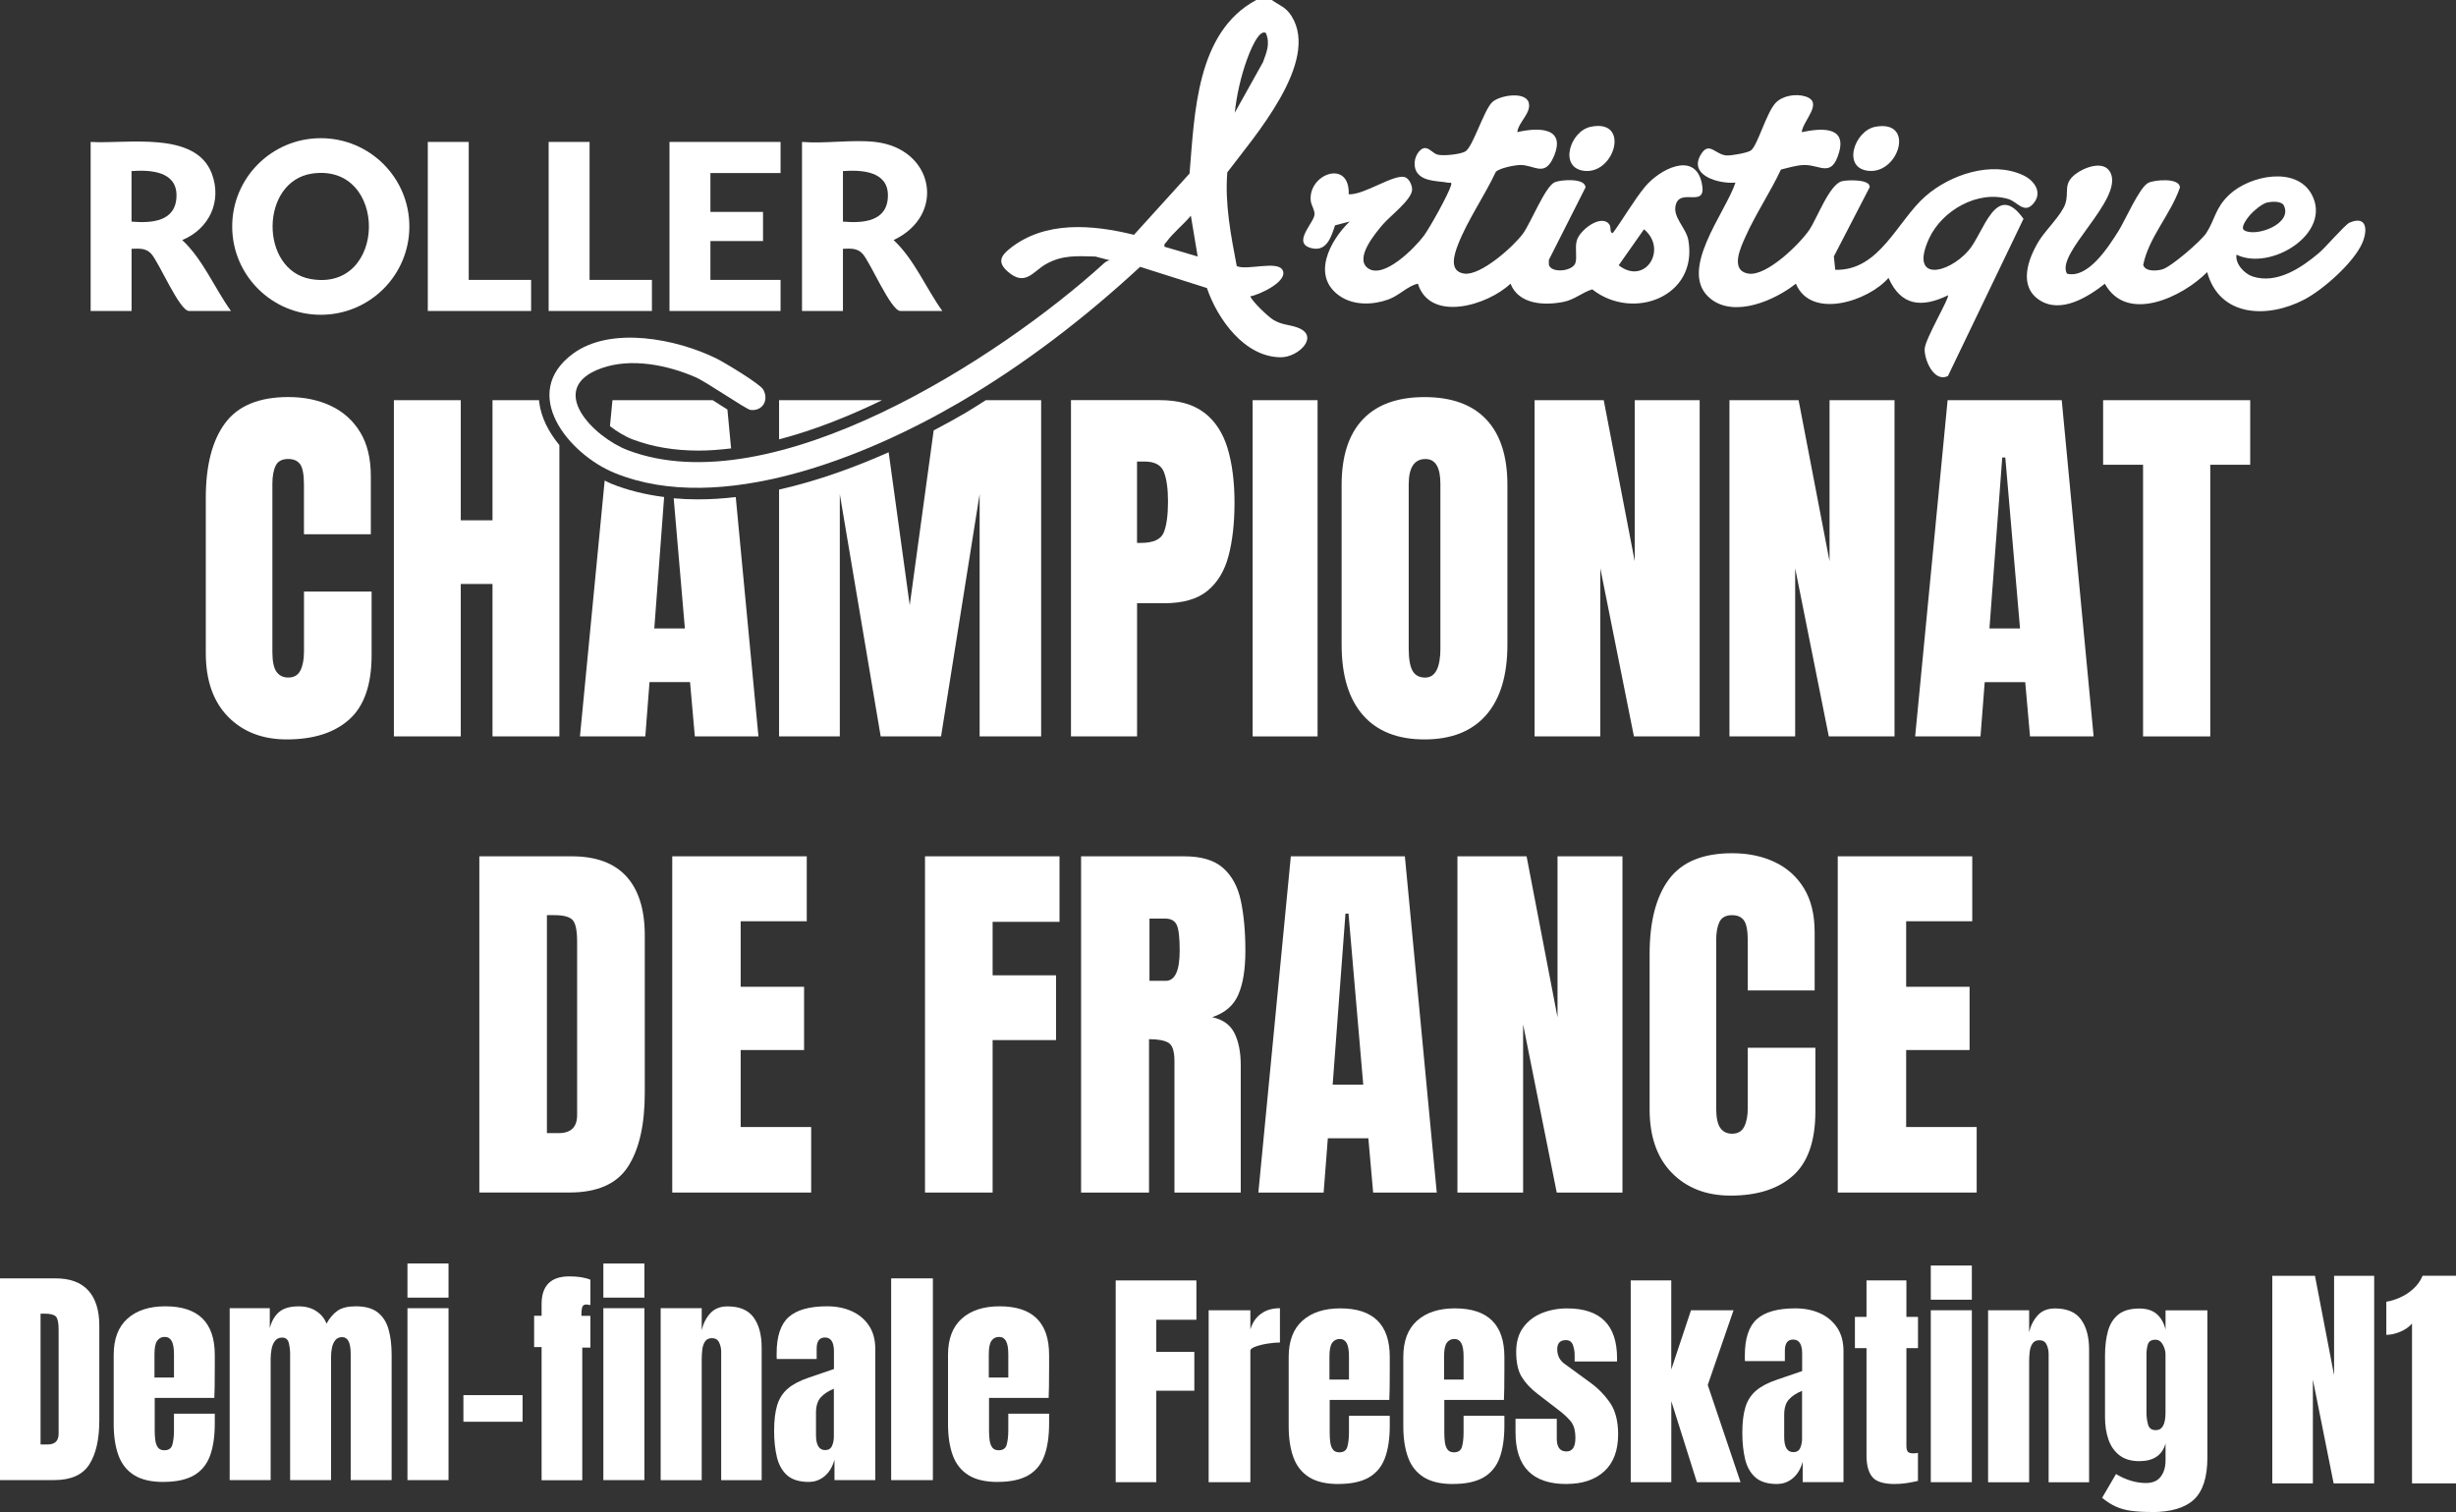 <?xml version="1.0" encoding="UTF-8"?>
<svg id="Calque_2" xmlns="http://www.w3.org/2000/svg" version="1.1" viewBox="0 0 595.28 366.45">
  <rect x="0" y="0" width="595.28" height="366.45" fill="#333333" stroke="none"/>
  <!-- Generator: Adobe Illustrator 29.3.1, SVG Export Plug-In . SVG Version: 2.1.0 Build 151)  -->
  <defs>
    <style>
      .st0 {
        fill: #fff;
      }
    </style>
  </defs>
  <g>
    <path class="st0" d="M116.18,289.03v-81.49h22.41c5.86,0,10.28,1.63,13.24,4.88,2.96,3.26,4.45,8.02,4.45,14.28v38.15c0,7.72-1.35,13.68-4.05,17.87-2.7,4.2-7.43,6.3-14.19,6.3h-21.85ZM132.57,274.63h2.82c2.99,0,4.49-1.45,4.49-4.35v-42.04c0-2.72-.36-4.47-1.09-5.26-.73-.79-2.2-1.18-4.42-1.18h-1.81v52.83Z"/>
    <path class="st0" d="M162.94,289.03v-81.49h32.6v15.74h-16.02v15.88h15.37v15.33h-15.37v18.66h17.09v15.88h-33.66Z"/>
    <path class="st0" d="M224.2,289.03v-81.49h32.6v15.88h-16.21v12.96h15.37v15.7h-15.37v36.95h-16.39Z"/>
    <path class="st0" d="M262.03,289.03v-81.49h25c4.17,0,7.32.95,9.45,2.85s3.56,4.55,4.28,7.96c.72,3.41,1.09,7.42,1.09,12.02s-.56,8-1.69,10.65c-1.13,2.66-3.25,4.49-6.37,5.51,2.56.53,4.36,1.8,5.39,3.82,1.03,2.02,1.55,4.64,1.55,7.85v30.84h-16.07v-31.9c0-2.38-.49-3.85-1.46-4.42-.97-.57-2.54-.86-4.7-.86v37.18h-16.48ZM278.61,237.72h3.94c2.25,0,3.38-2.45,3.38-7.36,0-3.18-.25-5.26-.74-6.25-.49-.99-1.42-1.48-2.78-1.48h-3.8v15.09Z"/>
    <path class="st0" d="M305,289.03l7.87-81.49h27.64l7.73,81.49h-15.42l-1.16-13.15h-9.82l-1.02,13.15h-15.84ZM323.01,262.87h7.41l-3.57-41.44h-.74l-3.1,41.44Z"/>
    <path class="st0" d="M353.25,289.03v-81.49h16.76l7.5,39.03v-39.03h15.74v81.49h-15.93l-8.15-40.75v40.75h-15.93Z"/>
    <path class="st0" d="M419.46,289.77c-5.9,0-10.64-1.84-14.24-5.51-3.6-3.67-5.39-8.81-5.39-15.42v-37.6c0-7.9,1.57-13.95,4.7-18.15,3.13-4.2,8.23-6.3,15.3-6.3,3.86,0,7.29.71,10.3,2.13,3.01,1.42,5.38,3.54,7.11,6.37,1.73,2.82,2.59,6.38,2.59,10.67v14.08h-16.21v-12.04c0-2.44-.31-4.08-.93-4.93-.62-.85-1.57-1.27-2.87-1.27-1.51,0-2.53.55-3.06,1.64-.53,1.1-.79,2.55-.79,4.38v40.79c0,2.25.33,3.84,1,4.77.66.93,1.61,1.39,2.85,1.39,1.39,0,2.37-.57,2.94-1.71.57-1.14.86-2.62.86-4.45v-14.68h16.39v15.42c0,7.16-1.81,12.36-5.42,15.58-3.61,3.23-8.66,4.84-15.14,4.84Z"/>
    <path class="st0" d="M445.43,289.03v-81.49h32.6v15.74h-16.02v15.88h15.37v15.33h-15.37v18.66h17.09v15.88h-33.66Z"/>
  </g>
  <g>
    <g>
      <g>
        <path class="st0" d="M270.42,359.23v-48.9h19.56v9.53h-9.72v7.78h9.22v9.42h-9.22v22.17h-9.83Z"/>
        <path class="st0" d="M292.95,359.23v-41.67h10.11v4.64c.48-1.61,1.33-2.87,2.56-3.78s2.76-1.36,4.61-1.36v8.31c-.81,0-1.79.09-2.92.26s-2.12.42-2.97.72c-.85.31-1.28.64-1.28,1.01v31.87h-10.11Z"/>
        <path class="st0" d="M324.35,359.67c-2.96,0-5.32-.56-7.08-1.67-1.76-1.11-3.02-2.71-3.78-4.81-.76-2.09-1.14-4.61-1.14-7.56v-16.75c0-3.87,1.11-6.8,3.33-8.79,2.22-1.99,5.28-2.99,9.17-2.99,8,0,12,3.93,12,11.78v3.03c0,3.67-.04,6.13-.11,7.39h-14.45v8.06c0,.74.05,1.47.14,2.18s.3,1.3.63,1.76.85.69,1.57.69c1.04,0,1.69-.45,1.94-1.35s.39-2.07.39-3.51v-4h9.89v2.36c0,3.11-.38,5.72-1.15,7.82-.77,2.1-2.07,3.69-3.89,4.75-1.82,1.06-4.31,1.6-7.46,1.6ZM322.24,334.36h4.72v-5.61c0-1.5-.19-2.58-.56-3.24-.37-.66-.93-.99-1.67-.99-.8,0-1.41.31-1.85.94s-.65,1.72-.65,3.28v5.61Z"/>
        <path class="st0" d="M352.13,359.67c-2.96,0-5.32-.56-7.08-1.67-1.76-1.11-3.02-2.71-3.78-4.81s-1.14-4.61-1.14-7.56v-16.75c0-3.87,1.11-6.8,3.33-8.79,2.22-1.99,5.28-2.99,9.17-2.99,8,0,12,3.93,12,11.78v3.03c0,3.67-.04,6.13-.11,7.39h-14.45v8.06c0,.74.05,1.47.14,2.18s.3,1.3.63,1.76.85.69,1.57.69c1.04,0,1.69-.45,1.94-1.35.26-.9.39-2.07.39-3.51v-4h9.89v2.36c0,3.11-.38,5.72-1.15,7.82-.77,2.1-2.07,3.69-3.89,4.75-1.82,1.06-4.31,1.6-7.46,1.6ZM350.02,334.36h4.72v-5.61c0-1.5-.19-2.58-.56-3.24s-.93-.99-1.67-.99c-.8,0-1.41.31-1.85.94s-.65,1.72-.65,3.28v5.61Z"/>
        <path class="st0" d="M379.66,359.67c-8.22,0-12.33-4.17-12.33-12.5v-3.31h10v4.89c0,.94.19,1.69.56,2.22s.96.81,1.78.81c1.44,0,2.17-1.08,2.17-3.25,0-1.82-.38-3.17-1.14-4.07s-1.69-1.76-2.78-2.6l-5.31-4.08c-1.67-1.3-2.94-2.67-3.81-4.11s-1.31-3.45-1.31-6.03c0-2.39.57-4.36,1.71-5.92,1.14-1.56,2.65-2.71,4.53-3.47s3.91-1.14,6.1-1.14c8.08,0,12.11,4.03,12.11,12.08v.78h-10.28v-1.58c0-.83-.14-1.64-.43-2.42-.29-.78-.85-1.17-1.68-1.17-1.41,0-2.11.74-2.11,2.22s.59,2.68,1.78,3.53l6.17,4.5c1.93,1.39,3.54,3.04,4.85,4.95,1.31,1.91,1.96,4.45,1.96,7.61,0,3.93-1.12,6.92-3.35,8.97s-5.29,3.08-9.18,3.08Z"/>
        <path class="st0" d="M395.25,359.23v-48.9h9.83v21.59l4.78-14.36h10.31l-6.25,18.11,7.95,23.56h-10.58l-6.2-19.64v19.64h-9.83Z"/>
        <path class="st0" d="M430.75,359.67c-2.32,0-4.08-.54-5.29-1.61-1.21-1.07-2.04-2.55-2.49-4.42-.44-1.87-.67-3.99-.67-6.36,0-2.54.25-4.62.75-6.24s1.36-2.95,2.57-3.99c1.21-1.04,2.88-1.92,5.01-2.64l6.17-2.11v-4.28c0-2.24-.73-3.36-2.19-3.36-1.33,0-2,.91-2,2.72v2.5h-9.67c-.02-.15-.03-.34-.03-.57v-.79c0-4.15.98-7.09,2.93-8.82s5.05-2.6,9.29-2.6c2.22,0,4.21.39,5.97,1.18s3.15,1.95,4.18,3.49c1.03,1.54,1.54,3.44,1.54,5.7v31.75h-9.89v-4.95c-.48,1.74-1.28,3.07-2.39,4s-2.38,1.39-3.81,1.39ZM434.67,351.95c.81,0,1.37-.34,1.67-1.03s.44-1.43.44-2.22v-11.61c-1.37.56-2.44,1.25-3.19,2.1-.76.84-1.14,2.08-1.14,3.71v5.36c0,2.46.74,3.69,2.22,3.69Z"/>
        <path class="st0" d="M459.23,359.67c-2.69,0-4.5-.57-5.43-1.71-.94-1.14-1.4-2.88-1.4-5.24v-25.98h-2.81v-7.58h2.81v-8.83h9.67v8.83h2.81v7.58h-2.81v23.64c0,.69.11,1.17.33,1.44s.65.42,1.28.42c.44,0,.84-.04,1.19-.11v6.78c-.22.07-.92.22-2.08.43-1.17.21-2.35.32-3.56.32Z"/>
        <path class="st0" d="M467.98,315v-8.28h9.95v8.28h-9.95ZM467.98,359.23v-41.67h9.95v41.67h-9.95Z"/>
        <path class="st0" d="M481.87,359.23v-41.67h9.95v5.31c.37-1.59,1.06-2.95,2.07-4.07s2.41-1.68,4.21-1.68c2.89,0,4.99.89,6.29,2.67s1.96,4.21,1.96,7.31v32.14h-9.81v-31.12c0-.81-.17-1.57-.5-2.26s-.91-1.04-1.72-1.04c-.76,0-1.32.26-1.68.79s-.59,1.19-.68,1.97-.14,1.57-.14,2.35v29.31h-9.95Z"/>
        <path class="st0" d="M521.46,366.45c-1.93,0-3.58-.1-4.96-.29-1.38-.19-2.62-.54-3.71-1.04-1.09-.5-2.19-1.2-3.28-2.11l3.36-5.75c2.43,1.44,4.85,2.17,7.28,2.17,1.59,0,2.78-.51,3.56-1.53.78-1.02,1.17-2.34,1.17-3.97v-4.08c-.8,2.85-2.92,4.28-6.36,4.28-1.98,0-3.58-.47-4.81-1.42-1.22-.94-2.11-2.22-2.67-3.83s-.83-3.41-.83-5.39v-14.97c0-2.24.24-4.22.72-5.93s1.32-3.05,2.53-4.01,2.89-1.44,5.06-1.44c1.83,0,3.26.46,4.29,1.39s1.72,2.18,2.07,3.75v-4.7h10.14v35.73c0,4.72-1.09,8.1-3.26,10.13-2.18,2.03-5.61,3.04-10.29,3.04ZM522.54,346.61c1.56,0,2.33-1.41,2.33-4.22v-14.17c0-.76-.22-1.54-.65-2.33-.44-.8-1.03-1.19-1.79-1.19-.96,0-1.57.36-1.81,1.07s-.36,1.53-.36,2.46v14.17c0,1,.13,1.95.38,2.86.25.91.88,1.36,1.9,1.36Z"/>
      </g>
      <g>
        <path class="st0" d="M0,358.73v-48.9h13.45c3.52,0,6.17.98,7.95,2.93,1.78,1.95,2.67,4.81,2.67,8.57v22.89c0,4.63-.81,8.2-2.43,10.72s-4.46,3.78-8.51,3.78H0ZM9.83,350.09h1.69c1.8,0,2.69-.87,2.69-2.61v-25.23c0-1.63-.22-2.68-.65-3.15s-1.32-.71-2.65-.71h-1.08v31.7Z"/>
        <path class="st0" d="M39.56,359.17c-2.96,0-5.32-.56-7.08-1.67-1.76-1.11-3.02-2.71-3.78-4.81-.76-2.09-1.14-4.61-1.14-7.56v-16.75c0-3.87,1.11-6.8,3.33-8.79s5.28-2.99,9.17-2.99c8,0,12,3.93,12,11.78v3.03c0,3.67-.04,6.13-.11,7.39h-14.45v8.06c0,.74.05,1.47.14,2.18s.3,1.3.63,1.76.85.69,1.57.69c1.04,0,1.69-.45,1.94-1.35s.39-2.07.39-3.51v-4h9.89v2.36c0,3.11-.38,5.72-1.15,7.82s-2.07,3.69-3.89,4.75-4.31,1.6-7.46,1.6ZM37.45,333.86h4.72v-5.61c0-1.5-.19-2.58-.56-3.24s-.93-.99-1.67-.99c-.8,0-1.41.31-1.85.94s-.65,1.72-.65,3.28v5.61Z"/>
        <path class="st0" d="M55.67,358.73v-41.67h9.72v4.83c.44-1.7,1.2-3.01,2.28-3.92,1.07-.91,2.65-1.36,4.72-1.36,1.67,0,3.09.38,4.26,1.15,1.18.77,2,1.78,2.49,3.04.76-1.37,1.65-2.41,2.68-3.13s2.5-1.07,4.4-1.07c2.32,0,4.1.5,5.35,1.49s2.12,2.36,2.61,4.11.74,3.77.74,6.07v30.45h-9.92v-30.62c0-2.69-.69-4.03-2.06-4.03-.72,0-1.28.25-1.67.74s-.66,1.1-.81,1.82-.22,1.44-.22,2.17v29.92h-9.92v-30.62c0-.87-.11-1.74-.32-2.61-.21-.87-.75-1.31-1.63-1.31-.74,0-1.31.27-1.72.81-.41.54-.69,1.2-.83,1.99s-.22,1.56-.22,2.32v29.42h-9.95Z"/>
        <path class="st0" d="M98.76,314.5v-8.28h9.95v8.28h-9.95ZM98.76,358.73v-41.67h9.95v41.67h-9.95Z"/>
        <path class="st0" d="M112.32,344.58v-6.45h14.34v6.45h-14.34Z"/>
        <path class="st0" d="M131.27,358.73v-32.25h-1.81v-7.58h1.81v-2.83c0-4.48,2.24-6.72,6.72-6.72,2.11,0,3.82.27,5.11.81v6.14c-.46-.09-.77-.14-.92-.14-.57,0-.93.21-1.06.63-.13.42-.19.95-.19,1.6v.53h2.17v7.7h-1.97v32.14h-9.86ZM146.24,314.5v-8.28h9.95v8.28h-9.95ZM146.24,358.73v-41.67h9.95v41.67h-9.95Z"/>
        <path class="st0" d="M160.13,358.73v-41.67h9.95v5.31c.37-1.59,1.06-2.95,2.07-4.07s2.41-1.68,4.21-1.68c2.89,0,4.99.89,6.29,2.67s1.96,4.21,1.96,7.31v32.14h-9.81v-31.12c0-.81-.17-1.57-.5-2.26s-.91-1.04-1.72-1.04c-.76,0-1.32.26-1.68.79-.36.53-.59,1.19-.68,1.97-.09.79-.14,1.57-.14,2.35v29.31h-9.95Z"/>
        <path class="st0" d="M196.08,359.17c-2.32,0-4.08-.54-5.29-1.61-1.21-1.07-2.04-2.55-2.49-4.42s-.67-3.99-.67-6.36c0-2.54.25-4.62.75-6.24.5-1.62,1.36-2.95,2.57-3.99s2.88-1.92,5.01-2.64l6.17-2.11v-4.28c0-2.24-.73-3.36-2.19-3.36-1.33,0-2,.91-2,2.72v2.5h-9.67c-.02-.15-.03-.34-.03-.57v-.79c0-4.15.98-7.09,2.93-8.82,1.95-1.73,5.05-2.6,9.29-2.6,2.22,0,4.21.39,5.97,1.18s3.15,1.95,4.18,3.49c1.03,1.54,1.54,3.44,1.54,5.7v31.75h-9.89v-4.95c-.48,1.74-1.28,3.07-2.39,4-1.11.93-2.38,1.39-3.81,1.39ZM200,351.45c.81,0,1.37-.34,1.67-1.03s.44-1.43.44-2.22v-11.61c-1.37.56-2.44,1.25-3.19,2.1s-1.14,2.08-1.14,3.71v5.36c0,2.46.74,3.69,2.22,3.69Z"/>
        <path class="st0" d="M216,358.73v-48.9h10.11v48.9h-10.11Z"/>
        <path class="st0" d="M241.78,359.17c-2.96,0-5.32-.56-7.08-1.67-1.76-1.11-3.02-2.71-3.78-4.81-.76-2.09-1.14-4.61-1.14-7.56v-16.75c0-3.87,1.11-6.8,3.33-8.79,2.22-1.99,5.28-2.99,9.17-2.99,8,0,12,3.93,12,11.78v3.03c0,3.67-.04,6.13-.11,7.39h-14.45v8.06c0,.74.05,1.47.14,2.18.09.71.3,1.3.63,1.76s.85.69,1.57.69c1.04,0,1.69-.45,1.94-1.35s.39-2.07.39-3.51v-4h9.89v2.36c0,3.11-.38,5.72-1.15,7.82-.77,2.1-2.07,3.69-3.89,4.75-1.82,1.06-4.31,1.6-7.46,1.6ZM239.67,333.86h4.72v-5.61c0-1.5-.19-2.58-.56-3.24-.37-.66-.93-.99-1.67-.99-.8,0-1.41.31-1.85.94s-.65,1.72-.65,3.28v5.61Z"/>
      </g>
    </g>
    <path class="st0" d="M550.75,359.52v-50.3h10.35l4.63,24.09v-24.09h9.72v50.3h-9.83l-5.03-25.15v25.15h-9.83Z"/>
    <path class="st0" d="M584.62,359.52v-38.75c-.69.82-1.63,1.48-2.83,1.99s-2.33.76-3.4.76v-8.03c1.01-.15,2.1-.48,3.26-.99s2.24-1.2,3.24-2.09c1-.89,1.77-1.96,2.3-3.22h8.09v50.33h-10.66Z"/>
  </g>
  <g>
    <g>
      <path class="st0" d="M308.24,0c1.97,1.36,3.46,1.75,4.81,3.91,6.95,11.09-9.15,29.31-15.58,37.86-.62,7.67.87,15.24,2.29,22.72,2.4,1.13,9.86-1.41,11.11.97,1.45,2.75-5.8,6.06-7.82,6.35.39,1.21,4.36,4.99,5.6,5.72,2.08,1.24,3.74,1.12,5.73,1.82,5.67,1.98.41,7.26-3.96,7.24-8.78-.04-15.35-9.3-17.89-16.78l-16.19-5.14c-13.4,12.39-28.04,23.66-43.84,32.89-22.43,13.11-57.78,27.52-83.45,17.1-11.26-4.57-23.27-19.31-10.16-28.95,9.21-6.78,25.18-3.54,34.73,1.16,1.91.94,10.55,6.13,11.35,7.52,1.46,2.54-.09,5.28-3.05,4.97-1.04-.11-10.62-6.76-13.34-7.94-6.86-2.97-15.61-4.75-22.83-2.17-13.62,4.85-1.91,16.73,6.48,19.89,35.11,13.23,90.21-22.44,115.37-45.35.39-.35.9-.66,1.43-.69l-3.54-.93c-4.41-.09-7.92-.42-11.89,1.79-3.19,1.77-5.07,5.58-9.29,1.91-2.54-2.2-1.88-3.75.41-5.59,8.57-6.88,20.13-5.83,30.13-3.37l13.47-14.86c1.23-14.53,1.61-34.23,16.16-42.05h3.78ZM306.82,8.01c-1.79-1.18-4.19,5.32-4.6,6.47-1.44,3.96-2.5,8.65-2.94,12.84l6.84-12.25c.88-2.43,1.79-4.46.71-7.05ZM290.29,62.16l-1.65-9.88c-1.61,1.95-4.54,4.37-5.91,6.35-.28.4-.66.47-.46,1.18l8.03,2.36Z"/>
      <path class="st0" d="M21.96,34.4c8.74.54,25.43-2.79,29.38,7.68,2.54,6.75-.67,13.41-7.17,16.1,5.09,4.78,7.77,11.56,11.81,17.19h-10.16c-2.33,0-7.3-11.87-9.2-13.9-1.31-1.4-2.96-1.22-4.73-1.17v15.07h-9.92v-40.97ZM31.88,53.71c4.96.43,10.89-.02,10.9-6.36.01-5.89-6.41-6.21-10.9-5.89v12.24Z"/>
      <path class="st0" d="M367.77,32.02c5.27-1.22,12-1.15,8.74,6.13-2.17,4.84-4.62,1.8-8.03,1.84-1.37.02-5,.73-5.93,1.66-2.72,5.83-6.88,11.73-9.18,17.69-.88,2.28-2.27,6.42,1.51,6.97,3.99.58,11.95-6.56,14.23-9.65,1.92-2.6,5.43-11.57,7.76-12.51,1.51-.61,7.39-1.07,7.42,1.28l-8.88,17.56v1.18c.56,2.13,5.82,1.61,6.44-.46.45-1.49-.16-3.5.31-5.34.69-2.64,5.92-6.55,7.86-4.04.63.81,0,2.12.89,2.16,2.59-3.51,5.1-7.95,7.84-11.26,3.36-4.06,11.92-8.73,13.69-1.01,1.49,6.51-4.88,1.31-6.2,5.19-1.07,3.15,2.45,5.69,2.99,8.85,2.35,13.71-13.5,19.61-23.3,11.87-2.45.75-4.29,2.49-6.9,3.02-4.69.95-10.9.69-12.92-4.4-5.41,5.19-19.44,9.53-22.45,0-2.54.58-4.52,2.9-7.23,3.86-3.71,1.32-8.29,1.44-11.63-.82-7.09-4.81-2.47-13.48,2.33-18.1l-3.55.93c-.89,2.72-1.98,6.36-5.56,5.56-5.1-1.14.46-6.11.59-8.18.07-1.17-.79-2.2-.91-3.32-.7-6.53,9.5-10.23,9.2-1.59,3.74.21,10.93-4.97,13.6-4.16,1.03.31,1.77,1.94,1.77,2.98,0,2.44-5.35,6.44-7.1,8.49-1.8,2.12-6.97,8.23-3.59,10.62,3.83,2.71,11.33-4.95,13.49-7.82,1.48-1.97,5.97-10.08,6.62-12.24.29-.96-.24-.59-.71-.68-2.29-.44-5.61-.23-7.28-2.16-1.28-1.48-.99-3.96.22-5.37,1.82-2.12,2.97.26,4.45.71,1.33.41,5.67-.05,6.83-.77,1.79-1.12,4.41-9.81,6.4-11.85,1.71-1.75,8.09-2.77,8.92-.01.75,2.5-2.52,4.78-2.76,7.2ZM398.47,55.57l-6.13,8.72c6.38,5.01,11.97-3.87,6.13-8.72Z"/>
      <path class="st0" d="M436.74,32.02c4.46-.93,10.9-1.55,8.99,4.97-1.78,6.1-4.44,3.02-8.29,3-1.88,0-3.96.67-5.78,1.1-2.51,5.39-6.16,10.82-8.56,16.2-1.1,2.46-3.98,8.33.74,9.03,4.36.65,12.37-7.17,14.69-10.6,1.9-2.79,4.9-11.13,7.98-11.82,1.4-.31,6.78-.49,6.67,1.45l-8.69,16.8.33,3.24c10.75.32,15.04-11.87,21.88-17.84,5.98-5.22,15.95-8.61,23.58-5.12,2.85,1.3,4.95,4.3,2.45,7.04-2.17,2.38-3.82-.59-5.92-1.22-7.45-2.24-16.14,2.79-19.25,9.57-4.82,10.52,4.49,8.69,9.55,2.93,3.69-4.2,6.63-17.17,13.34-7.71l-18.31,38.09c-3.4,1.67-5.76-3.96-5.64-6.57.11-2.44,6.14-12.49,5.64-12.98-6.34,3.07-11.37,2.62-14.41-4.23-4.9,5.68-18.8,10.17-22.45,1.4-5.06,4.04-14.73,8.26-20.54,3.76-8.46-6.55,3.55-20.99,5.9-28.25-3.96.37-11.72-1.73-8.24-7.04,1.94-2.96,3.43.33,6.13.46,1.11.06,5.06-.62,5.86-1.22,1.62-1.21,3.71-9.05,5.96-11.49,1.64-1.78,4.9-2.32,7.22-1.6,4.57,1.42-.55,5.81-.87,8.63Z"/>
      <path class="st0" d="M501.04,66.34c5.09,1.21,9.97-6.46,12.42-10.33,1.62-2.57,5.08-10.58,7.19-11.67,1.52-.79,7.68-1.32,7.72,1.11-2.24,6.51-7.56,12.06-8.9,18.75.46,1.71,3.37,1.47,4.68,1.07,2.14-.65,9.31-6.82,10.58-8.75,2.21-3.37,2.12-6.1,5.68-9.41,4.93-4.58,16.13-6.91,19.88-.01,5.12,9.44-9.96,18.69-18.21,14.62-.37,2.23,1.94,4.65,3.9,5.29,5.91,1.92,11.91-2.15,16.16-5.77,1.56-1.32,6.26-6.81,7.34-7.28,4.32-1.84,4.39,1.95,3.08,4.95-2.07,4.75-9.52,11.34-14.11,13.72-8.8,4.58-20.45,4.29-23.48-6.68-5.96,6.03-19.44,12.52-24.8,2.82-4.12,3.25-10.66,7.31-15.8,3.99-5.24-3.39-2.82-10.01-.22-14.3,1.63-2.7,5.57-6.38,6.45-9.11.93-2.88-.6-4.74,2.38-7.1,2.14-1.69,7.11-3.6,8.6-.3,2.98,6.55-13.57,19.59-10.56,24.42ZM549.5,49.08c-1.2.28-3.27,2-4.1,2.97-.56.65-2.54,3.09-1.44,3.77,2.8,1.74,12.03-1.61,9.51-6.18-.75-.93-2.86-.81-3.96-.56Z"/>
      <path class="st0" d="M99.22,54.89c0,11.82-9.61,21.4-21.47,21.4s-21.47-9.58-21.47-21.4,9.61-21.4,21.47-21.4,21.47,9.58,21.47,21.4ZM75.7,42.06c-12.69,1.8-12.86,23.39-.38,25.57,18.61,3.25,18.86-28.19.38-25.57Z"/>
      <path class="st0" d="M212.1,34.4c14.29,1.6,17.33,17.75,4.49,23.78,5.09,4.78,7.77,11.56,11.81,17.19h-10.16c-2.33,0-7.3-11.87-9.2-13.9-1.31-1.4-2.96-1.23-4.73-1.17v15.07h-9.92v-40.97c5.63.46,12.2-.62,17.72,0ZM204.31,53.71c4.96.43,10.89-.02,10.9-6.36.01-5.89-6.41-6.21-10.9-5.89v12.24Z"/>
      <polygon class="st0" points="189.19 34.4 189.19 41.94 172.19 41.94 172.19 51.36 184.94 51.36 184.94 58.42 172.19 58.42 172.19 67.84 189.19 67.84 189.19 75.37 162.27 75.37 162.27 34.4 189.19 34.4"/>
      <polygon class="st0" points="113.61 34.4 113.61 67.84 128.73 67.84 128.73 75.37 103.69 75.37 103.69 34.4 113.61 34.4"/>
      <polygon class="st0" points="142.9 34.4 142.9 67.84 158.01 67.84 158.01 75.37 132.98 75.37 132.98 34.4 142.9 34.4"/>
      <path class="st0" d="M454.56,30.72c9.6-1.75,5.81,11.2-1.47,10.7-6.78-.47-3.66-9.76,1.47-10.7Z"/>
      <path class="st0" d="M385.58,30.72c9.56-1.96,5.89,11.39-1.47,10.7-6.4-.6-3.64-9.65,1.47-10.7Z"/>
    </g>
    <path class="st0" d="M73.67,158.06c0,1.82-.29,3.3-.86,4.44-.57,1.14-1.55,1.71-2.94,1.71-1.24,0-2.18-.46-2.85-1.39-.66-.93-1-2.52-1-4.77v-40.79c0-1.82.26-3.28.79-4.38.52-1.09,1.54-1.64,3.06-1.64,1.3,0,2.25.42,2.87,1.27.62.85.93,2.49.93,4.93v12.04h16.21v-14.08c0-4.29-.86-7.85-2.59-10.67-1.73-2.82-4.1-4.95-7.11-6.37-3.01-1.42-6.44-2.13-10.3-2.13-7.07,0-12.17,2.1-15.3,6.3-3.13,4.2-4.7,10.25-4.7,18.15v37.6c0,6.61,1.8,11.75,5.39,15.42,3.6,3.67,8.34,5.51,14.24,5.51,6.48,0,11.53-1.61,15.14-4.84,3.61-3.22,5.42-8.42,5.42-15.58v-15.42h-16.39v14.68Z"/>
    <path class="st0" d="M130.66,96.99h-11.29v29.12h-7.69v-29.12h-16.21v81.49h16.21v-36.95h7.69v36.95h16.21v-70.6c-2.55-3.1-4.41-6.63-4.88-10.35-.02-.17-.02-.36-.04-.54Z"/>
    <path class="st0" d="M172.74,96.99h-24.29l-.61,6.29c1.77,1.38,3.75,2.56,5.59,3.25,4.72,1.78,10.08,2.68,15.92,2.68,2.57,0,5.2-.22,7.85-.53l-.89-9.42c-.52-.33-1.08-.69-1.72-1.09-.59-.38-1.22-.77-1.84-1.17Z"/>
    <path class="st0" d="M163.29,120.77l2.71,31.54h-7.41l2.38-31.85c-4.55-.59-8.84-1.62-12.76-3.21-.55-.22-1.1-.52-1.65-.78l-5.99,62h15.84l1.02-13.15h9.82l1.16,13.15h15.42l-5.5-58c-3.06.36-6.14.56-9.19.56-1.99,0-3.94-.09-5.84-.26Z"/>
    <path class="st0" d="M213.65,96.99h-24.82v9.49c8.29-2.16,16.69-5.48,24.83-9.42v-.06Z"/>
    <path class="st0" d="M226.3,104.32l-5.8,42.35-5.11-37.06c-7.97,3.55-17.07,6.9-26.56,9.05v59.82h14.72v-58.71l9.91,58.71h14.63l9.35-58.71v58.71h14.91v-81.49h-13.41c-1.6.99-3.2,2.06-4.8,3-2.26,1.32-4.92,2.8-7.84,4.33Z"/>
    <path class="st0" d="M291.83,99.99c-2.64-2.01-6.21-3.01-10.72-3.01h-21.53v81.49h16.02v-32.27h6.62c4.51,0,7.99-1,10.44-3.01,2.45-2.01,4.16-4.84,5.12-8.5.96-3.66,1.44-7.96,1.44-12.9s-.57-9.54-1.71-13.24c-1.14-3.7-3.03-6.56-5.67-8.57ZM282.08,129.03c-.68,1.7-2.53,2.55-5.56,2.55h-.93v-19.72h1.81c2.47,0,4.04.84,4.7,2.52.66,1.68,1,4.07,1,7.15,0,3.3-.34,5.8-1.02,7.5Z"/>
    <rect class="st0" x="303.61" y="96.99" width="15.74" height="81.49"/>
    <path class="st0" d="M345.28,96.24c-6.57,0-11.57,1.81-14.98,5.42-3.41,3.61-5.12,8.91-5.12,15.88v38.71c0,7.44,1.72,13.13,5.16,17.06,3.44,3.94,8.42,5.9,14.93,5.9s11.49-1.97,14.93-5.9c3.44-3.94,5.16-9.62,5.16-17.06v-38.71c0-6.98-1.71-12.27-5.12-15.88-3.41-3.61-8.4-5.42-14.98-5.42ZM349.13,157.04c0,4.79-1.24,7.18-3.7,7.18-1.42,0-2.44-.55-3.06-1.64-.62-1.09-.93-2.91-.93-5.44v-39.73c0-4.1,1.36-6.16,4.07-6.16,2.41,0,3.61,2.01,3.61,6.02v39.77Z"/>
    <polygon class="st0" points="396.22 136.02 388.71 96.99 371.95 96.99 371.95 178.48 387.88 178.48 387.88 137.73 396.03 178.48 411.96 178.48 411.96 96.99 396.22 96.99 396.22 136.02"/>
    <polygon class="st0" points="443.44 136.02 435.94 96.99 419.18 96.99 419.18 178.48 435.11 178.48 435.11 137.73 443.26 178.48 459.19 178.48 459.19 96.99 443.44 96.99 443.44 136.02"/>
    <path class="st0" d="M472.06,96.99l-7.87,81.49h15.84l1.02-13.15h9.82l1.16,13.15h15.42l-7.73-81.49h-27.64ZM482.2,152.32l3.1-41.44h.74l3.57,41.44h-7.41Z"/>
    <polygon class="st0" points="509.75 96.99 509.75 112.64 519.43 112.64 519.43 178.48 535.72 178.48 535.72 112.64 545.4 112.64 545.4 96.99 509.75 96.99"/>
  </g>
</svg>